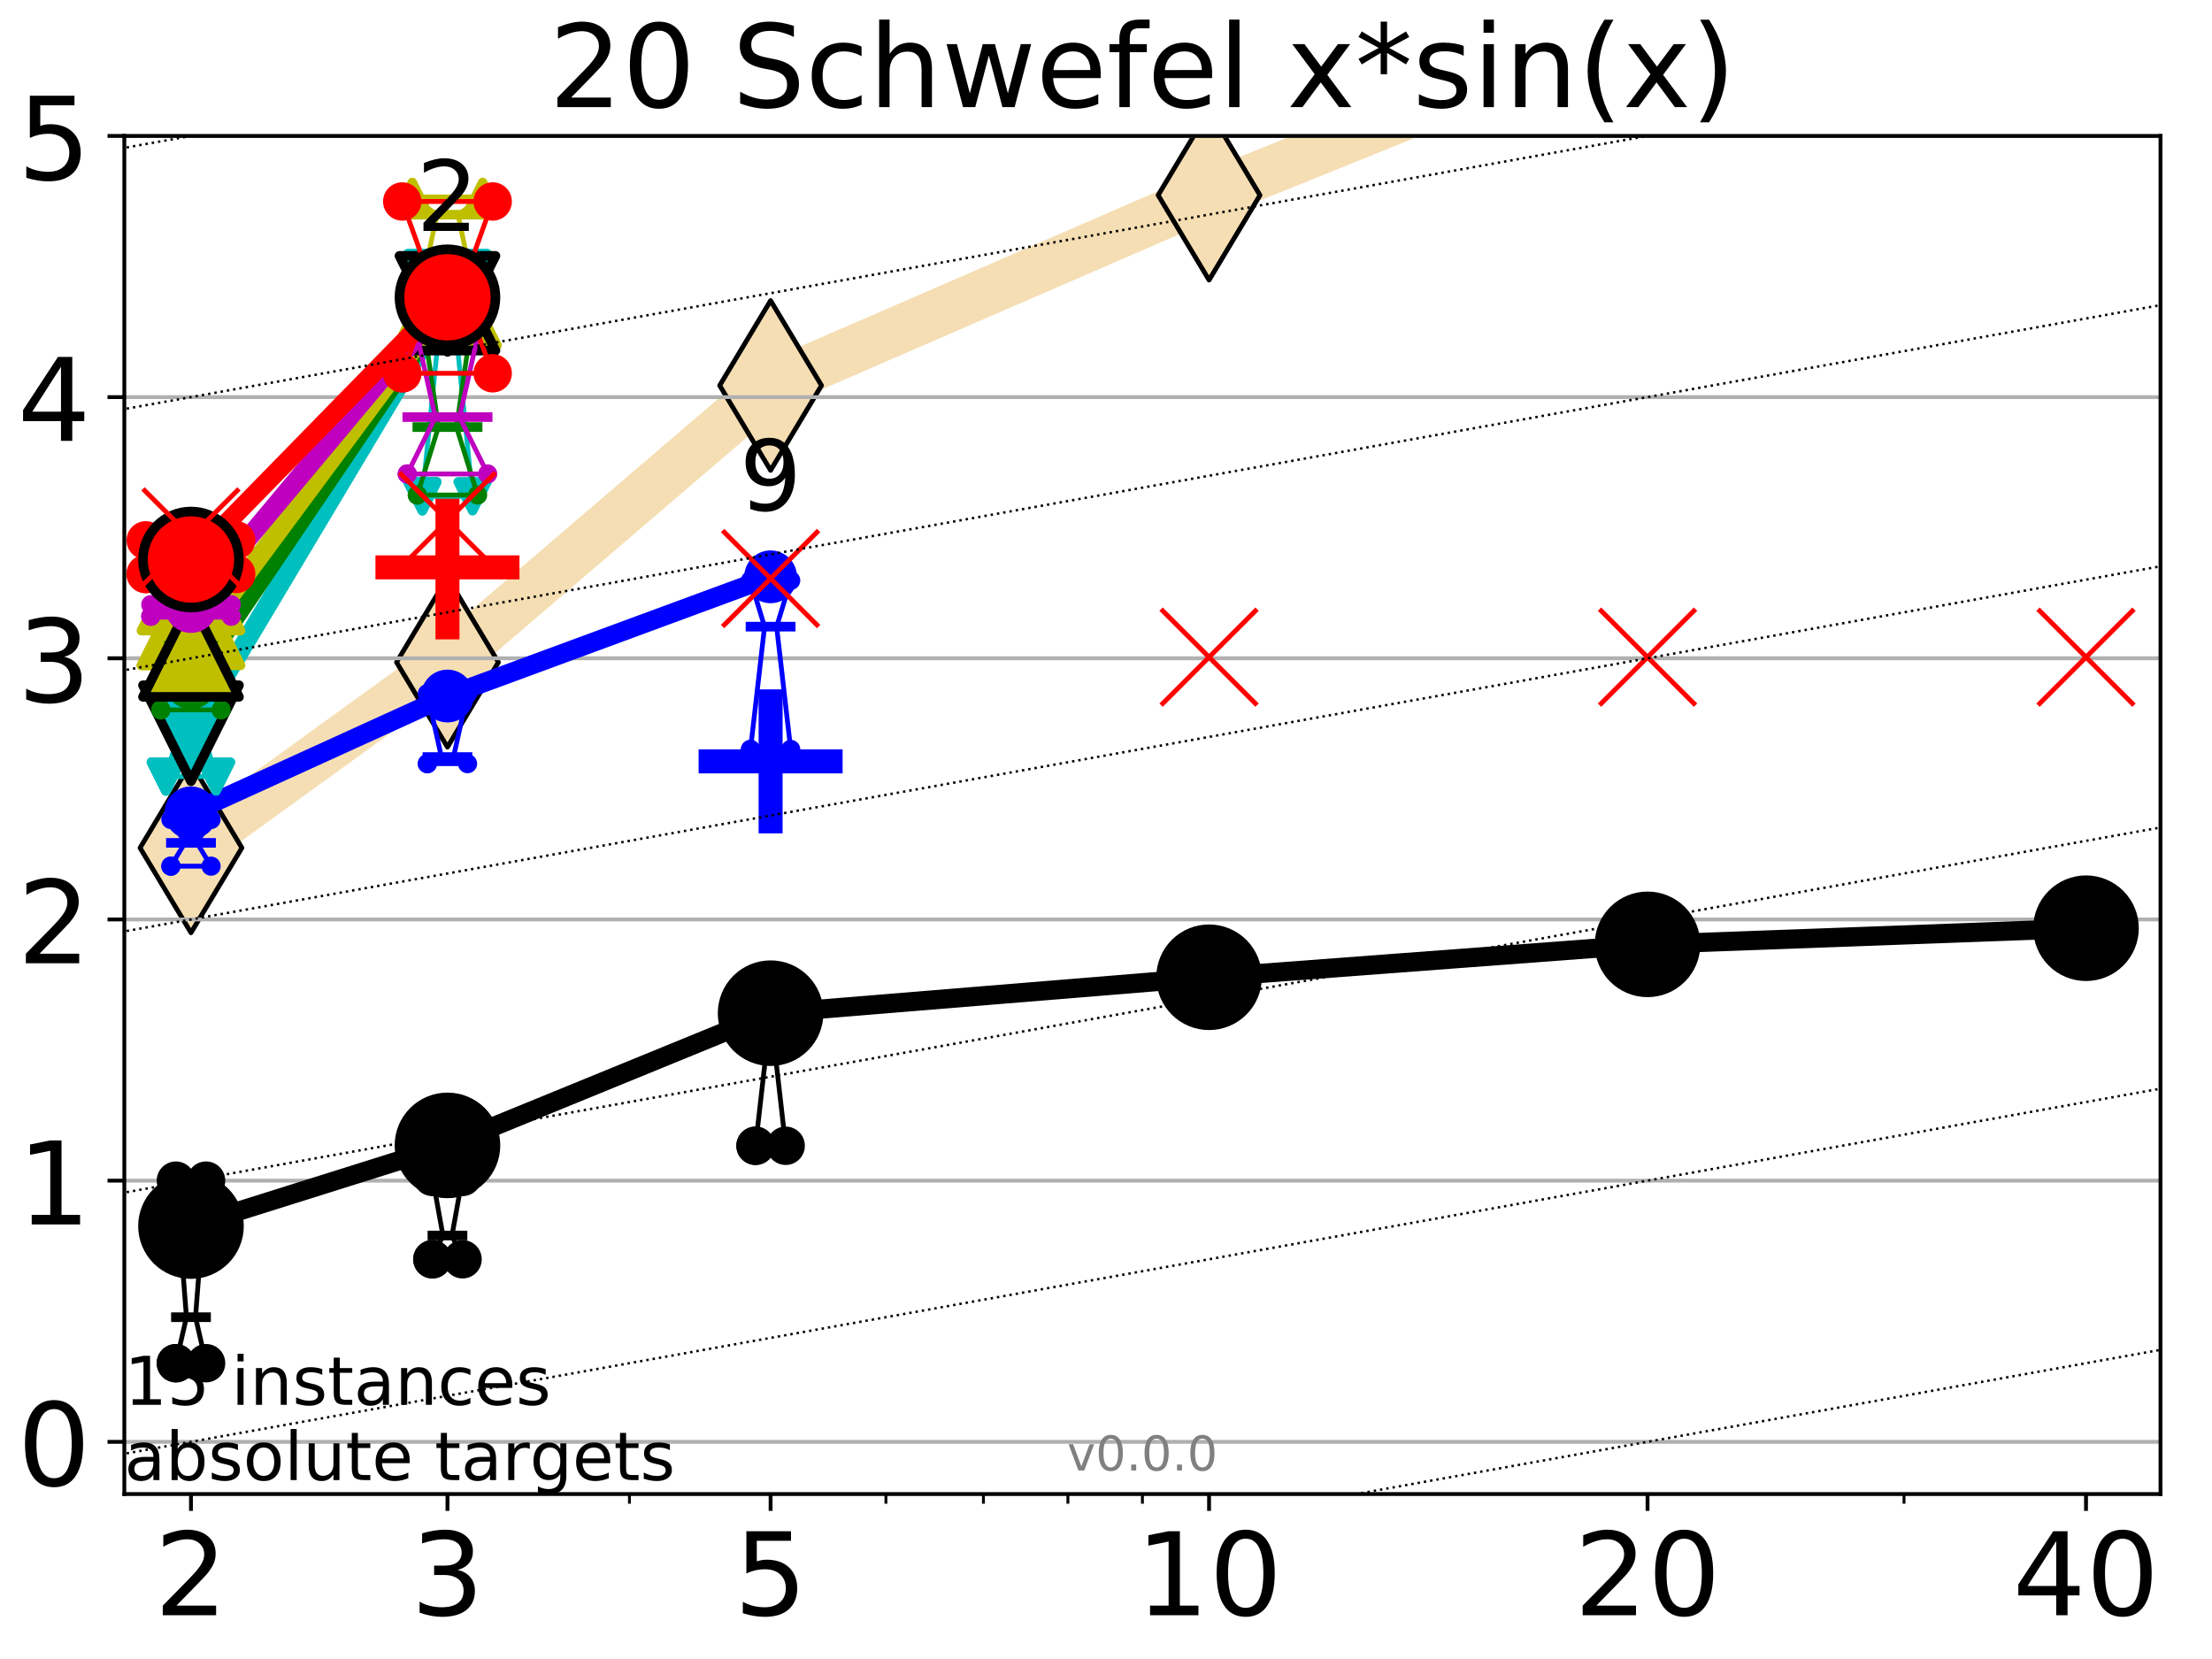 <?xml version="1.0" encoding="utf-8" standalone="no"?>
<!DOCTYPE svg PUBLIC "-//W3C//DTD SVG 1.1//EN"
  "http://www.w3.org/Graphics/SVG/1.1/DTD/svg11.dtd">
<!-- Created with matplotlib (http://matplotlib.org/) -->
<svg height="345.6pt" version="1.1" viewBox="0 0 460.8 345.6" width="460.8pt" xmlns="http://www.w3.org/2000/svg" xmlns:xlink="http://www.w3.org/1999/xlink">
 <defs>
  <style type="text/css">
*{stroke-linecap:butt;stroke-linejoin:round;}
  </style>
 </defs>
 <g id="figure_1">
  <g id="patch_1">
   <path d="M 0 345.6 
L 460.8 345.6 
L 460.8 0 
L 0 0 
z
" style="fill:#ffffff;"/>
  </g>
  <g id="axes_1">
   <g id="patch_2">
    <path d="M 25.9 311.24 
L 450.072 311.24 
L 450.072 28.32 
L 25.9 28.32 
z
" style="fill:#ffffff;"/>
   </g>
   <g id="line2d_1">
    <path clip-path="url(#pca04af3413)" d="M 39.784 176.627 
L 93.215 137.961 
L 160.53 80.302 
L 251.87 40.664 
L 343.211 3.742 
" style="fill:none;stroke:#f5deb3;stroke-linecap:square;stroke-width:10;"/>
    <defs>
     <path d="M -0 17.678 
L 10.607 0 
L 0 -17.678 
L -10.607 -0 
z
" id="m8cbd39e2c3" style="stroke:#000000;stroke-linejoin:miter;"/>
    </defs>
    <g clip-path="url(#pca04af3413)">
     <use style="fill:#f5deb3;stroke:#000000;stroke-linejoin:miter;" x="39.784" xlink:href="#m8cbd39e2c3" y="176.627"/>
     <use style="fill:#f5deb3;stroke:#000000;stroke-linejoin:miter;" x="93.215" xlink:href="#m8cbd39e2c3" y="137.961"/>
     <use style="fill:#f5deb3;stroke:#000000;stroke-linejoin:miter;" x="160.53" xlink:href="#m8cbd39e2c3" y="80.302"/>
     <use style="fill:#f5deb3;stroke:#000000;stroke-linejoin:miter;" x="251.87" xlink:href="#m8cbd39e2c3" y="40.664"/>
     <use style="fill:#f5deb3;stroke:#000000;stroke-linejoin:miter;" x="343.211" xlink:href="#m8cbd39e2c3" y="3.742"/>
    </g>
   </g>
   <g id="line2d_2">
    <defs>
     <path d="M -15 0 
L 15 0 
M 0 15 
L 0 -15 
" id="m0493544928" style="stroke:#ff0000;stroke-width:5;"/>
    </defs>
    <g clip-path="url(#pca04af3413)">
     <use style="fill:#ff0000;stroke:#ff0000;stroke-width:5;" x="93.215" xlink:href="#m0493544928" y="118.194"/>
    </g>
   </g>
   <g id="line2d_3">
    <defs>
     <path d="M -15 0 
L 15 0 
M 0 15 
L 0 -15 
" id="md0b51060df" style="stroke:#0000ff;stroke-width:5;"/>
    </defs>
    <g clip-path="url(#pca04af3413)">
     <use style="fill:#0000ff;stroke:#0000ff;stroke-width:5;" x="160.53" xlink:href="#md0b51060df" y="158.61"/>
    </g>
   </g>
   <g id="matplotlib.axis_1">
    <g id="xtick_1">
     <g id="line2d_4">
      <defs>
       <path d="M 0 0 
L 0 3.5 
" id="m9f0f2c81ec" style="stroke:#000000;stroke-width:0.8;"/>
      </defs>
      <g>
       <use style="stroke:#000000;stroke-width:0.8;" x="39.784" xlink:href="#m9f0f2c81ec" y="311.24"/>
      </g>
     </g>
     <g id="text_1">
      <!-- 2 -->
      <defs>
       <path d="M 19.188 8.297 
L 53.609 8.297 
L 53.609 0 
L 7.328 0 
L 7.328 8.297 
Q 12.938 14.109 22.625 23.891 
Q 32.328 33.688 34.812 36.531 
Q 39.547 41.844 41.422 45.531 
Q 43.312 49.219 43.312 52.781 
Q 43.312 58.594 39.234 62.25 
Q 35.156 65.922 28.609 65.922 
Q 23.969 65.922 18.812 64.312 
Q 13.672 62.703 7.812 59.422 
L 7.812 69.391 
Q 13.766 71.781 18.938 73 
Q 24.125 74.219 28.422 74.219 
Q 39.75 74.219 46.484 68.547 
Q 53.219 62.891 53.219 53.422 
Q 53.219 48.922 51.531 44.891 
Q 49.859 40.875 45.406 35.406 
Q 44.188 33.984 37.641 27.219 
Q 31.109 20.453 19.188 8.297 
z
" id="DejaVuSans-32"/>
      </defs>
      <g transform="translate(32.149 336.476)scale(0.24 -0.24)">
       <use xlink:href="#DejaVuSans-32"/>
      </g>
     </g>
    </g>
    <g id="xtick_2">
     <g id="line2d_5">
      <g>
       <use style="stroke:#000000;stroke-width:0.8;" x="93.215" xlink:href="#m9f0f2c81ec" y="311.24"/>
      </g>
     </g>
     <g id="text_2">
      <!-- 3 -->
      <defs>
       <path d="M 40.578 39.312 
Q 47.656 37.797 51.625 33 
Q 55.609 28.219 55.609 21.188 
Q 55.609 10.406 48.188 4.484 
Q 40.766 -1.422 27.094 -1.422 
Q 22.516 -1.422 17.656 -0.516 
Q 12.797 0.391 7.625 2.203 
L 7.625 11.719 
Q 11.719 9.328 16.594 8.109 
Q 21.484 6.891 26.812 6.891 
Q 36.078 6.891 40.938 10.547 
Q 45.797 14.203 45.797 21.188 
Q 45.797 27.641 41.281 31.266 
Q 36.766 34.906 28.719 34.906 
L 20.219 34.906 
L 20.219 43.016 
L 29.109 43.016 
Q 36.375 43.016 40.234 45.922 
Q 44.094 48.828 44.094 54.297 
Q 44.094 59.906 40.109 62.906 
Q 36.141 65.922 28.719 65.922 
Q 24.656 65.922 20.016 65.031 
Q 15.375 64.156 9.812 62.312 
L 9.812 71.094 
Q 15.438 72.656 20.344 73.438 
Q 25.25 74.219 29.594 74.219 
Q 40.828 74.219 47.359 69.109 
Q 53.906 64.016 53.906 55.328 
Q 53.906 49.266 50.438 45.094 
Q 46.969 40.922 40.578 39.312 
z
" id="DejaVuSans-33"/>
      </defs>
      <g transform="translate(85.58 336.476)scale(0.24 -0.24)">
       <use xlink:href="#DejaVuSans-33"/>
      </g>
     </g>
    </g>
    <g id="xtick_3">
     <g id="line2d_6">
      <g>
       <use style="stroke:#000000;stroke-width:0.8;" x="160.53" xlink:href="#m9f0f2c81ec" y="311.24"/>
      </g>
     </g>
     <g id="text_3">
      <!-- 5 -->
      <defs>
       <path d="M 10.797 72.906 
L 49.516 72.906 
L 49.516 64.594 
L 19.828 64.594 
L 19.828 46.734 
Q 21.969 47.469 24.109 47.828 
Q 26.266 48.188 28.422 48.188 
Q 40.625 48.188 47.75 41.5 
Q 54.891 34.812 54.891 23.391 
Q 54.891 11.625 47.562 5.094 
Q 40.234 -1.422 26.906 -1.422 
Q 22.312 -1.422 17.547 -0.641 
Q 12.797 0.141 7.719 1.703 
L 7.719 11.625 
Q 12.109 9.234 16.797 8.062 
Q 21.484 6.891 26.703 6.891 
Q 35.156 6.891 40.078 11.328 
Q 45.016 15.766 45.016 23.391 
Q 45.016 31 40.078 35.438 
Q 35.156 39.891 26.703 39.891 
Q 22.75 39.891 18.812 39.016 
Q 14.891 38.141 10.797 36.281 
z
" id="DejaVuSans-35"/>
      </defs>
      <g transform="translate(152.895 336.476)scale(0.24 -0.24)">
       <use xlink:href="#DejaVuSans-35"/>
      </g>
     </g>
    </g>
    <g id="xtick_4">
     <g id="line2d_7">
      <g>
       <use style="stroke:#000000;stroke-width:0.8;" x="251.87" xlink:href="#m9f0f2c81ec" y="311.24"/>
      </g>
     </g>
     <g id="text_4">
      <!-- 10 -->
      <defs>
       <path d="M 12.406 8.297 
L 28.516 8.297 
L 28.516 63.922 
L 10.984 60.406 
L 10.984 69.391 
L 28.422 72.906 
L 38.281 72.906 
L 38.281 8.297 
L 54.391 8.297 
L 54.391 0 
L 12.406 0 
z
" id="DejaVuSans-31"/>
       <path d="M 31.781 66.406 
Q 24.172 66.406 20.328 58.906 
Q 16.5 51.422 16.5 36.375 
Q 16.5 21.391 20.328 13.891 
Q 24.172 6.391 31.781 6.391 
Q 39.453 6.391 43.281 13.891 
Q 47.125 21.391 47.125 36.375 
Q 47.125 51.422 43.281 58.906 
Q 39.453 66.406 31.781 66.406 
z
M 31.781 74.219 
Q 44.047 74.219 50.516 64.516 
Q 56.984 54.828 56.984 36.375 
Q 56.984 17.969 50.516 8.266 
Q 44.047 -1.422 31.781 -1.422 
Q 19.531 -1.422 13.062 8.266 
Q 6.594 17.969 6.594 36.375 
Q 6.594 54.828 13.062 64.516 
Q 19.531 74.219 31.781 74.219 
z
" id="DejaVuSans-30"/>
      </defs>
      <g transform="translate(236.6 336.476)scale(0.24 -0.24)">
       <use xlink:href="#DejaVuSans-31"/>
       <use x="63.623" xlink:href="#DejaVuSans-30"/>
      </g>
     </g>
    </g>
    <g id="xtick_5">
     <g id="line2d_8">
      <g>
       <use style="stroke:#000000;stroke-width:0.8;" x="343.211" xlink:href="#m9f0f2c81ec" y="311.24"/>
      </g>
     </g>
     <g id="text_5">
      <!-- 20 -->
      <g transform="translate(327.941 336.476)scale(0.24 -0.24)">
       <use xlink:href="#DejaVuSans-32"/>
       <use x="63.623" xlink:href="#DejaVuSans-30"/>
      </g>
     </g>
    </g>
    <g id="xtick_6">
     <g id="line2d_9">
      <g>
       <use style="stroke:#000000;stroke-width:0.8;" x="434.551" xlink:href="#m9f0f2c81ec" y="311.24"/>
      </g>
     </g>
     <g id="text_6">
      <!-- 40 -->
      <defs>
       <path d="M 37.797 64.312 
L 12.891 25.391 
L 37.797 25.391 
z
M 35.203 72.906 
L 47.609 72.906 
L 47.609 25.391 
L 58.016 25.391 
L 58.016 17.188 
L 47.609 17.188 
L 47.609 0 
L 37.797 0 
L 37.797 17.188 
L 4.891 17.188 
L 4.891 26.703 
z
" id="DejaVuSans-34"/>
      </defs>
      <g transform="translate(419.281 336.476)scale(0.24 -0.24)">
       <use xlink:href="#DejaVuSans-34"/>
       <use x="63.623" xlink:href="#DejaVuSans-30"/>
      </g>
     </g>
    </g>
    <g id="xtick_7">
     <g id="line2d_10">
      <defs>
       <path d="M 0 0 
L 0 2 
" id="m0cdeb90dc0" style="stroke:#000000;stroke-width:0.6;"/>
      </defs>
      <g>
       <use style="stroke:#000000;stroke-width:0.6;" x="39.784" xlink:href="#m0cdeb90dc0" y="311.24"/>
      </g>
     </g>
    </g>
    <g id="xtick_8">
     <g id="line2d_11">
      <g>
       <use style="stroke:#000000;stroke-width:0.6;" x="93.215" xlink:href="#m0cdeb90dc0" y="311.24"/>
      </g>
     </g>
    </g>
    <g id="xtick_9">
     <g id="line2d_12">
      <g>
       <use style="stroke:#000000;stroke-width:0.6;" x="131.125" xlink:href="#m0cdeb90dc0" y="311.24"/>
      </g>
     </g>
    </g>
    <g id="xtick_10">
     <g id="line2d_13">
      <g>
       <use style="stroke:#000000;stroke-width:0.6;" x="160.53" xlink:href="#m0cdeb90dc0" y="311.24"/>
      </g>
     </g>
    </g>
    <g id="xtick_11">
     <g id="line2d_14">
      <g>
       <use style="stroke:#000000;stroke-width:0.6;" x="184.555" xlink:href="#m0cdeb90dc0" y="311.24"/>
      </g>
     </g>
    </g>
    <g id="xtick_12">
     <g id="line2d_15">
      <g>
       <use style="stroke:#000000;stroke-width:0.6;" x="204.869" xlink:href="#m0cdeb90dc0" y="311.24"/>
      </g>
     </g>
    </g>
    <g id="xtick_13">
     <g id="line2d_16">
      <g>
       <use style="stroke:#000000;stroke-width:0.6;" x="222.465" xlink:href="#m0cdeb90dc0" y="311.24"/>
      </g>
     </g>
    </g>
    <g id="xtick_14">
     <g id="line2d_17">
      <g>
       <use style="stroke:#000000;stroke-width:0.6;" x="237.986" xlink:href="#m0cdeb90dc0" y="311.24"/>
      </g>
     </g>
    </g>
    <g id="xtick_15">
     <g id="line2d_18">
      <g>
       <use style="stroke:#000000;stroke-width:0.6;" x="343.211" xlink:href="#m0cdeb90dc0" y="311.24"/>
      </g>
     </g>
    </g>
    <g id="xtick_16">
     <g id="line2d_19">
      <g>
       <use style="stroke:#000000;stroke-width:0.6;" x="396.641" xlink:href="#m0cdeb90dc0" y="311.24"/>
      </g>
     </g>
    </g>
    <g id="xtick_17">
     <g id="line2d_20">
      <g>
       <use style="stroke:#000000;stroke-width:0.6;" x="434.551" xlink:href="#m0cdeb90dc0" y="311.24"/>
      </g>
     </g>
    </g>
   </g>
   <g id="matplotlib.axis_2">
    <g id="ytick_1">
     <g id="line2d_21">
      <path clip-path="url(#pca04af3413)" d="M 25.9 300.358 
L 450.072 300.358 
" style="fill:none;stroke:#b0b0b0;stroke-linecap:square;stroke-width:0.8;"/>
     </g>
     <g id="line2d_22">
      <defs>
       <path d="M 0 0 
L -3.5 0 
" id="m997e925292" style="stroke:#000000;stroke-width:0.8;"/>
      </defs>
      <g>
       <use style="stroke:#000000;stroke-width:0.8;" x="25.9" xlink:href="#m997e925292" y="300.358"/>
      </g>
     </g>
     <g id="text_7">
      <!-- 0 -->
      <g transform="translate(3.63 309.477)scale(0.24 -0.24)">
       <use xlink:href="#DejaVuSans-30"/>
      </g>
     </g>
    </g>
    <g id="ytick_2">
     <g id="line2d_23">
      <path clip-path="url(#pca04af3413)" d="M 25.9 245.951 
L 450.072 245.951 
" style="fill:none;stroke:#b0b0b0;stroke-linecap:square;stroke-width:0.8;"/>
     </g>
     <g id="line2d_24">
      <g>
       <use style="stroke:#000000;stroke-width:0.8;" x="25.9" xlink:href="#m997e925292" y="245.951"/>
      </g>
     </g>
     <g id="text_8">
      <!-- 1 -->
      <g transform="translate(3.63 255.069)scale(0.24 -0.24)">
       <use xlink:href="#DejaVuSans-31"/>
      </g>
     </g>
    </g>
    <g id="ytick_3">
     <g id="line2d_25">
      <path clip-path="url(#pca04af3413)" d="M 25.9 191.543 
L 450.072 191.543 
" style="fill:none;stroke:#b0b0b0;stroke-linecap:square;stroke-width:0.8;"/>
     </g>
     <g id="line2d_26">
      <g>
       <use style="stroke:#000000;stroke-width:0.8;" x="25.9" xlink:href="#m997e925292" y="191.543"/>
      </g>
     </g>
     <g id="text_9">
      <!-- 2 -->
      <g transform="translate(3.63 200.661)scale(0.24 -0.24)">
       <use xlink:href="#DejaVuSans-32"/>
      </g>
     </g>
    </g>
    <g id="ytick_4">
     <g id="line2d_27">
      <path clip-path="url(#pca04af3413)" d="M 25.9 137.135 
L 450.072 137.135 
" style="fill:none;stroke:#b0b0b0;stroke-linecap:square;stroke-width:0.8;"/>
     </g>
     <g id="line2d_28">
      <g>
       <use style="stroke:#000000;stroke-width:0.8;" x="25.9" xlink:href="#m997e925292" y="137.135"/>
      </g>
     </g>
     <g id="text_10">
      <!-- 3 -->
      <g transform="translate(3.63 146.254)scale(0.24 -0.24)">
       <use xlink:href="#DejaVuSans-33"/>
      </g>
     </g>
    </g>
    <g id="ytick_5">
     <g id="line2d_29">
      <path clip-path="url(#pca04af3413)" d="M 25.9 82.728 
L 450.072 82.728 
" style="fill:none;stroke:#b0b0b0;stroke-linecap:square;stroke-width:0.8;"/>
     </g>
     <g id="line2d_30">
      <g>
       <use style="stroke:#000000;stroke-width:0.8;" x="25.9" xlink:href="#m997e925292" y="82.728"/>
      </g>
     </g>
     <g id="text_11">
      <!-- 4 -->
      <g transform="translate(3.63 91.846)scale(0.24 -0.24)">
       <use xlink:href="#DejaVuSans-34"/>
      </g>
     </g>
    </g>
    <g id="ytick_6">
     <g id="line2d_31">
      <path clip-path="url(#pca04af3413)" d="M 25.9 28.32 
L 450.072 28.32 
" style="fill:none;stroke:#b0b0b0;stroke-linecap:square;stroke-width:0.8;"/>
     </g>
     <g id="line2d_32">
      <g>
       <use style="stroke:#000000;stroke-width:0.8;" x="25.9" xlink:href="#m997e925292" y="28.32"/>
      </g>
     </g>
     <g id="text_12">
      <!-- 5 -->
      <g transform="translate(3.63 37.438)scale(0.24 -0.24)">
       <use xlink:href="#DejaVuSans-35"/>
      </g>
     </g>
    </g>
   </g>
   <g id="line2d_33">
    <path clip-path="url(#pca04af3413)" d="M 36.644 283.98 
L 38.842 274.399 
L 36.644 245.951 
L 42.924 245.951 
L 40.726 274.399 
L 42.924 283.98 
L 36.644 283.98 
" style="fill:none;stroke:#000000;stroke-linecap:square;"/>
   </g>
   <g id="line2d_34">
    <path clip-path="url(#pca04af3413)" d="M 36.644 283.98 
L 42.924 283.98 
L 42.924 245.951 
L 36.644 245.951 
L 36.644 283.98 
" style="fill:none;"/>
    <defs>
     <path d="M 0 3 
C 0.796 3 1.559 2.684 2.121 2.121 
C 2.684 1.559 3 0.796 3 0 
C 3 -0.796 2.684 -1.559 2.121 -2.121 
C 1.559 -2.684 0.796 -3 0 -3 
C -0.796 -3 -1.559 -2.684 -2.121 -2.121 
C -2.684 -1.559 -3 -0.796 -3 0 
C -3 0.796 -2.684 1.559 -2.121 2.121 
C -1.559 2.684 -0.796 3 0 3 
z
" id="m8c8bf3b698" style="stroke:#000000;stroke-width:2;"/>
    </defs>
    <g clip-path="url(#pca04af3413)">
     <use style="stroke:#000000;stroke-width:2;" x="36.644" xlink:href="#m8c8bf3b698" y="283.98"/>
     <use style="stroke:#000000;stroke-width:2;" x="42.924" xlink:href="#m8c8bf3b698" y="283.98"/>
     <use style="stroke:#000000;stroke-width:2;" x="42.924" xlink:href="#m8c8bf3b698" y="245.951"/>
     <use style="stroke:#000000;stroke-width:2;" x="36.644" xlink:href="#m8c8bf3b698" y="245.951"/>
     <use style="stroke:#000000;stroke-width:2;" x="36.644" xlink:href="#m8c8bf3b698" y="283.98"/>
    </g>
   </g>
   <g id="line2d_35">
    <path clip-path="url(#pca04af3413)" d="M 36.644 274.399 
L 42.924 274.399 
" style="fill:none;stroke:#000000;stroke-linecap:square;stroke-width:2;"/>
   </g>
   <g id="line2d_36">
    <path clip-path="url(#pca04af3413)" d="M 90.075 262.329 
L 92.273 257.374 
L 90.075 245.176 
L 96.355 245.176 
L 94.157 257.374 
L 96.355 262.329 
L 90.075 262.329 
" style="fill:none;stroke:#000000;stroke-linecap:square;"/>
   </g>
   <g id="line2d_37">
    <path clip-path="url(#pca04af3413)" d="M 90.075 262.329 
L 96.355 262.329 
L 96.355 245.176 
L 90.075 245.176 
L 90.075 262.329 
" style="fill:none;"/>
    <g clip-path="url(#pca04af3413)">
     <use style="stroke:#000000;stroke-width:2;" x="90.075" xlink:href="#m8c8bf3b698" y="262.329"/>
     <use style="stroke:#000000;stroke-width:2;" x="96.355" xlink:href="#m8c8bf3b698" y="262.329"/>
     <use style="stroke:#000000;stroke-width:2;" x="96.355" xlink:href="#m8c8bf3b698" y="245.176"/>
     <use style="stroke:#000000;stroke-width:2;" x="90.075" xlink:href="#m8c8bf3b698" y="245.176"/>
     <use style="stroke:#000000;stroke-width:2;" x="90.075" xlink:href="#m8c8bf3b698" y="262.329"/>
    </g>
   </g>
   <g id="line2d_38">
    <path clip-path="url(#pca04af3413)" d="M 90.075 257.374 
L 96.355 257.374 
" style="fill:none;stroke:#000000;stroke-linecap:square;stroke-width:2;"/>
   </g>
   <g id="line2d_39">
    <path clip-path="url(#pca04af3413)" d="M 157.39 238.685 
L 159.588 219.37 
L 157.39 206.724 
L 163.669 206.724 
L 161.472 219.37 
L 163.669 238.685 
L 157.39 238.685 
" style="fill:none;stroke:#000000;stroke-linecap:square;"/>
   </g>
   <g id="line2d_40">
    <path clip-path="url(#pca04af3413)" d="M 157.39 238.685 
L 163.669 238.685 
L 163.669 206.724 
L 157.39 206.724 
L 157.39 238.685 
" style="fill:none;"/>
    <g clip-path="url(#pca04af3413)">
     <use style="stroke:#000000;stroke-width:2;" x="157.39" xlink:href="#m8c8bf3b698" y="238.685"/>
     <use style="stroke:#000000;stroke-width:2;" x="163.669" xlink:href="#m8c8bf3b698" y="238.685"/>
     <use style="stroke:#000000;stroke-width:2;" x="163.669" xlink:href="#m8c8bf3b698" y="206.724"/>
     <use style="stroke:#000000;stroke-width:2;" x="157.39" xlink:href="#m8c8bf3b698" y="206.724"/>
     <use style="stroke:#000000;stroke-width:2;" x="157.39" xlink:href="#m8c8bf3b698" y="238.685"/>
    </g>
   </g>
   <g id="line2d_41">
    <path clip-path="url(#pca04af3413)" d="M 157.39 219.37 
L 163.669 219.37 
" style="fill:none;stroke:#000000;stroke-linecap:square;stroke-width:2;"/>
   </g>
   <g id="line2d_42">
    <path clip-path="url(#pca04af3413)" d="M 248.73 206.904 
L 250.928 201.272 
L 248.73 197.78 
L 255.01 197.78 
L 252.812 201.272 
L 255.01 206.904 
L 248.73 206.904 
" style="fill:none;stroke:#000000;stroke-linecap:square;"/>
   </g>
   <g id="line2d_43">
    <path clip-path="url(#pca04af3413)" d="M 248.73 206.904 
L 255.01 206.904 
L 255.01 197.78 
L 248.73 197.78 
L 248.73 206.904 
" style="fill:none;"/>
    <g clip-path="url(#pca04af3413)">
     <use style="stroke:#000000;stroke-width:2;" x="248.73" xlink:href="#m8c8bf3b698" y="206.904"/>
     <use style="stroke:#000000;stroke-width:2;" x="255.01" xlink:href="#m8c8bf3b698" y="206.904"/>
     <use style="stroke:#000000;stroke-width:2;" x="255.01" xlink:href="#m8c8bf3b698" y="197.78"/>
     <use style="stroke:#000000;stroke-width:2;" x="248.73" xlink:href="#m8c8bf3b698" y="197.78"/>
     <use style="stroke:#000000;stroke-width:2;" x="248.73" xlink:href="#m8c8bf3b698" y="206.904"/>
    </g>
   </g>
   <g id="line2d_44">
    <path clip-path="url(#pca04af3413)" d="M 248.73 201.272 
L 255.01 201.272 
" style="fill:none;stroke:#000000;stroke-linecap:square;stroke-width:2;"/>
   </g>
   <g id="line2d_45">
    <path clip-path="url(#pca04af3413)" d="M 340.071 200.022 
L 342.269 198.246 
L 340.071 193.967 
L 346.35 193.967 
L 344.152 198.246 
L 346.35 200.022 
L 340.071 200.022 
" style="fill:none;stroke:#000000;stroke-linecap:square;"/>
   </g>
   <g id="line2d_46">
    <path clip-path="url(#pca04af3413)" d="M 340.071 200.022 
L 346.35 200.022 
L 346.35 193.967 
L 340.071 193.967 
L 340.071 200.022 
" style="fill:none;"/>
    <g clip-path="url(#pca04af3413)">
     <use style="stroke:#000000;stroke-width:2;" x="340.071" xlink:href="#m8c8bf3b698" y="200.022"/>
     <use style="stroke:#000000;stroke-width:2;" x="346.35" xlink:href="#m8c8bf3b698" y="200.022"/>
     <use style="stroke:#000000;stroke-width:2;" x="346.35" xlink:href="#m8c8bf3b698" y="193.967"/>
     <use style="stroke:#000000;stroke-width:2;" x="340.071" xlink:href="#m8c8bf3b698" y="193.967"/>
     <use style="stroke:#000000;stroke-width:2;" x="340.071" xlink:href="#m8c8bf3b698" y="200.022"/>
    </g>
   </g>
   <g id="line2d_47">
    <path clip-path="url(#pca04af3413)" d="M 340.071 198.246 
L 346.35 198.246 
" style="fill:none;stroke:#000000;stroke-linecap:square;stroke-width:2;"/>
   </g>
   <g id="line2d_48">
    <path clip-path="url(#pca04af3413)" d="M 431.411 198.786 
L 433.609 197.846 
L 431.411 193.934 
L 437.691 193.934 
L 435.493 197.846 
L 437.691 198.786 
L 431.411 198.786 
" style="fill:none;stroke:#000000;stroke-linecap:square;"/>
   </g>
   <g id="line2d_49">
    <path clip-path="url(#pca04af3413)" d="M 431.411 198.786 
L 437.691 198.786 
L 437.691 193.934 
L 431.411 193.934 
L 431.411 198.786 
" style="fill:none;"/>
    <g clip-path="url(#pca04af3413)">
     <use style="stroke:#000000;stroke-width:2;" x="431.411" xlink:href="#m8c8bf3b698" y="198.786"/>
     <use style="stroke:#000000;stroke-width:2;" x="437.691" xlink:href="#m8c8bf3b698" y="198.786"/>
     <use style="stroke:#000000;stroke-width:2;" x="437.691" xlink:href="#m8c8bf3b698" y="193.934"/>
     <use style="stroke:#000000;stroke-width:2;" x="431.411" xlink:href="#m8c8bf3b698" y="193.934"/>
     <use style="stroke:#000000;stroke-width:2;" x="431.411" xlink:href="#m8c8bf3b698" y="198.786"/>
    </g>
   </g>
   <g id="line2d_50">
    <path clip-path="url(#pca04af3413)" d="M 431.411 197.846 
L 437.691 197.846 
" style="fill:none;stroke:#000000;stroke-linecap:square;stroke-width:2;"/>
   </g>
   <g id="line2d_51">
    <path clip-path="url(#pca04af3413)" d="M 39.784 255.414 
L 93.215 238.608 
" style="fill:none;stroke:#000000;stroke-linecap:square;stroke-width:4;"/>
   </g>
   <g id="line2d_52">
    <path clip-path="url(#pca04af3413)" d="M 93.215 238.608 
L 160.53 211.064 
" style="fill:none;stroke:#000000;stroke-linecap:square;stroke-width:4;"/>
   </g>
   <g id="line2d_53">
    <path clip-path="url(#pca04af3413)" d="M 160.53 211.064 
L 251.87 203.582 
" style="fill:none;stroke:#000000;stroke-linecap:square;stroke-width:4;"/>
   </g>
   <g id="line2d_54">
    <path clip-path="url(#pca04af3413)" d="M 251.87 203.582 
L 343.211 196.726 
" style="fill:none;stroke:#000000;stroke-linecap:square;stroke-width:4;"/>
   </g>
   <g id="line2d_55">
    <path clip-path="url(#pca04af3413)" d="M 343.211 196.726 
L 434.551 193.367 
" style="fill:none;stroke:#000000;stroke-linecap:square;stroke-width:4;"/>
   </g>
   <g id="line2d_56">
    <path clip-path="url(#pca04af3413)" d="M 39.784 255.414 
L 93.215 238.608 
L 160.53 211.064 
L 251.87 203.582 
L 343.211 196.726 
L 434.551 193.367 
" style="fill:none;"/>
    <defs>
     <path d="M 0 10 
C 2.652 10 5.196 8.946 7.071 7.071 
C 8.946 5.196 10 2.652 10 0 
C 10 -2.652 8.946 -5.196 7.071 -7.071 
C 5.196 -8.946 2.652 -10 0 -10 
C -2.652 -10 -5.196 -8.946 -7.071 -7.071 
C -8.946 -5.196 -10 -2.652 -10 0 
C -10 2.652 -8.946 5.196 -7.071 7.071 
C -5.196 8.946 -2.652 10 0 10 
z
" id="mb84969feb3" style="stroke:#000000;stroke-width:2;"/>
    </defs>
    <g clip-path="url(#pca04af3413)">
     <use style="stroke:#000000;stroke-width:2;" x="39.784" xlink:href="#mb84969feb3" y="255.414"/>
     <use style="stroke:#000000;stroke-width:2;" x="93.215" xlink:href="#mb84969feb3" y="238.608"/>
     <use style="stroke:#000000;stroke-width:2;" x="160.53" xlink:href="#mb84969feb3" y="211.064"/>
     <use style="stroke:#000000;stroke-width:2;" x="251.87" xlink:href="#mb84969feb3" y="203.582"/>
     <use style="stroke:#000000;stroke-width:2;" x="343.211" xlink:href="#mb84969feb3" y="196.726"/>
     <use style="stroke:#000000;stroke-width:2;" x="434.551" xlink:href="#mb84969feb3" y="193.367"/>
    </g>
   </g>
   <g id="line2d_57">
    <path clip-path="url(#pca04af3413)" d="M 35.597 180.437 
L 38.528 175.582 
L 35.597 170.709 
L 43.971 170.709 
L 41.04 175.582 
L 43.971 180.437 
L 35.597 180.437 
" style="fill:none;stroke:#0000ff;stroke-linecap:square;"/>
   </g>
   <g id="line2d_58">
    <path clip-path="url(#pca04af3413)" d="M 35.597 180.437 
L 43.971 180.437 
L 43.971 170.709 
L 35.597 170.709 
L 35.597 180.437 
" style="fill:none;"/>
    <defs>
     <path d="M 0 1.5 
C 0.398 1.5 0.779 1.342 1.061 1.061 
C 1.342 0.779 1.5 0.398 1.5 0 
C 1.5 -0.398 1.342 -0.779 1.061 -1.061 
C 0.779 -1.342 0.398 -1.5 0 -1.5 
C -0.398 -1.5 -0.779 -1.342 -1.061 -1.061 
C -1.342 -0.779 -1.5 -0.398 -1.5 0 
C -1.5 0.398 -1.342 0.779 -1.061 1.061 
C -0.779 1.342 -0.398 1.5 0 1.5 
z
" id="m25e1efb6b5" style="stroke:#0000ff;"/>
    </defs>
    <g clip-path="url(#pca04af3413)">
     <use style="fill:#0000ff;stroke:#0000ff;" x="35.597" xlink:href="#m25e1efb6b5" y="180.437"/>
     <use style="fill:#0000ff;stroke:#0000ff;" x="43.971" xlink:href="#m25e1efb6b5" y="180.437"/>
     <use style="fill:#0000ff;stroke:#0000ff;" x="43.971" xlink:href="#m25e1efb6b5" y="170.709"/>
     <use style="fill:#0000ff;stroke:#0000ff;" x="35.597" xlink:href="#m25e1efb6b5" y="170.709"/>
     <use style="fill:#0000ff;stroke:#0000ff;" x="35.597" xlink:href="#m25e1efb6b5" y="180.437"/>
    </g>
   </g>
   <g id="line2d_59">
    <path clip-path="url(#pca04af3413)" d="M 35.597 175.582 
L 43.971 175.582 
" style="fill:none;stroke:#0000ff;stroke-linecap:square;stroke-width:2;"/>
   </g>
   <g id="line2d_60">
    <path clip-path="url(#pca04af3413)" d="M 89.028 159.084 
L 91.959 157.709 
L 89.028 144.486 
L 97.401 144.486 
L 94.471 157.709 
L 97.401 159.084 
L 89.028 159.084 
" style="fill:none;stroke:#0000ff;stroke-linecap:square;"/>
   </g>
   <g id="line2d_61">
    <path clip-path="url(#pca04af3413)" d="M 89.028 159.084 
L 97.401 159.084 
L 97.401 144.486 
L 89.028 144.486 
L 89.028 159.084 
" style="fill:none;"/>
    <g clip-path="url(#pca04af3413)">
     <use style="fill:#0000ff;stroke:#0000ff;" x="89.028" xlink:href="#m25e1efb6b5" y="159.084"/>
     <use style="fill:#0000ff;stroke:#0000ff;" x="97.401" xlink:href="#m25e1efb6b5" y="159.084"/>
     <use style="fill:#0000ff;stroke:#0000ff;" x="97.401" xlink:href="#m25e1efb6b5" y="144.486"/>
     <use style="fill:#0000ff;stroke:#0000ff;" x="89.028" xlink:href="#m25e1efb6b5" y="144.486"/>
     <use style="fill:#0000ff;stroke:#0000ff;" x="89.028" xlink:href="#m25e1efb6b5" y="159.084"/>
    </g>
   </g>
   <g id="line2d_62">
    <path clip-path="url(#pca04af3413)" d="M 89.028 157.709 
L 97.401 157.709 
" style="fill:none;stroke:#0000ff;stroke-linecap:square;stroke-width:2;"/>
   </g>
   <g id="line2d_63">
    <path clip-path="url(#pca04af3413)" d="M 156.343 156.119 
L 159.274 130.543 
L 156.343 120.918 
L 164.716 120.918 
L 161.786 130.543 
L 164.716 156.119 
L 156.343 156.119 
" style="fill:none;stroke:#0000ff;stroke-linecap:square;"/>
   </g>
   <g id="line2d_64">
    <path clip-path="url(#pca04af3413)" d="M 156.343 156.119 
L 164.716 156.119 
L 164.716 120.918 
L 156.343 120.918 
L 156.343 156.119 
" style="fill:none;"/>
    <g clip-path="url(#pca04af3413)">
     <use style="fill:#0000ff;stroke:#0000ff;" x="156.343" xlink:href="#m25e1efb6b5" y="156.119"/>
     <use style="fill:#0000ff;stroke:#0000ff;" x="164.716" xlink:href="#m25e1efb6b5" y="156.119"/>
     <use style="fill:#0000ff;stroke:#0000ff;" x="164.716" xlink:href="#m25e1efb6b5" y="120.918"/>
     <use style="fill:#0000ff;stroke:#0000ff;" x="156.343" xlink:href="#m25e1efb6b5" y="120.918"/>
     <use style="fill:#0000ff;stroke:#0000ff;" x="156.343" xlink:href="#m25e1efb6b5" y="156.119"/>
    </g>
   </g>
   <g id="line2d_65">
    <path clip-path="url(#pca04af3413)" d="M 156.343 130.543 
L 164.716 130.543 
" style="fill:none;stroke:#0000ff;stroke-linecap:square;stroke-width:2;"/>
   </g>
   <g id="line2d_66">
    <path clip-path="url(#pca04af3413)" d="M 39.784 169.329 
L 93.215 144.992 
" style="fill:none;stroke:#0000ff;stroke-linecap:square;stroke-width:4;"/>
   </g>
   <g id="line2d_67">
    <path clip-path="url(#pca04af3413)" d="M 93.215 144.992 
L 160.53 120.161 
" style="fill:none;stroke:#0000ff;stroke-linecap:square;stroke-width:4;"/>
   </g>
   <g id="line2d_68">
    <path clip-path="url(#pca04af3413)" d="M 39.784 169.329 
L 93.215 144.992 
L 160.53 120.161 
" style="fill:none;"/>
    <defs>
     <path d="M 0 5 
C 1.326 5 2.598 4.473 3.536 3.536 
C 4.473 2.598 5 1.326 5 0 
C 5 -1.326 4.473 -2.598 3.536 -3.536 
C 2.598 -4.473 1.326 -5 0 -5 
C -1.326 -5 -2.598 -4.473 -3.536 -3.536 
C -4.473 -2.598 -5 -1.326 -5 0 
C -5 1.326 -4.473 2.598 -3.536 3.536 
C -2.598 4.473 -1.326 5 0 5 
z
" id="mcd39dfb10b" style="stroke:#0000ff;"/>
    </defs>
    <g clip-path="url(#pca04af3413)">
     <use style="fill:#0000ff;stroke:#0000ff;" x="39.784" xlink:href="#mcd39dfb10b" y="169.329"/>
     <use style="fill:#0000ff;stroke:#0000ff;" x="93.215" xlink:href="#mcd39dfb10b" y="144.992"/>
     <use style="fill:#0000ff;stroke:#0000ff;" x="160.53" xlink:href="#mcd39dfb10b" y="120.161"/>
    </g>
   </g>
   <g id="line2d_69">
    <path clip-path="url(#pca04af3413)" d="M 34.551 161.773 
L 38.214 149.255 
L 34.551 145.631 
L 45.017 145.631 
L 41.354 149.255 
L 45.017 161.773 
L 34.551 161.773 
" style="fill:none;stroke:#00bfbf;stroke-linecap:square;"/>
   </g>
   <g id="line2d_70">
    <path clip-path="url(#pca04af3413)" d="M 34.551 161.773 
L 45.017 161.773 
L 45.017 145.631 
L 34.551 145.631 
L 34.551 161.773 
" style="fill:none;"/>
    <defs>
     <path d="M -0 3 
L 3 -3 
L -3 -3 
z
" id="m74f25e9bed" style="stroke:#00bfbf;stroke-linejoin:miter;stroke-width:2;"/>
    </defs>
    <g clip-path="url(#pca04af3413)">
     <use style="fill:#00bfbf;stroke:#00bfbf;stroke-linejoin:miter;stroke-width:2;" x="34.551" xlink:href="#m74f25e9bed" y="161.773"/>
     <use style="fill:#00bfbf;stroke:#00bfbf;stroke-linejoin:miter;stroke-width:2;" x="45.017" xlink:href="#m74f25e9bed" y="161.773"/>
     <use style="fill:#00bfbf;stroke:#00bfbf;stroke-linejoin:miter;stroke-width:2;" x="45.017" xlink:href="#m74f25e9bed" y="145.631"/>
     <use style="fill:#00bfbf;stroke:#00bfbf;stroke-linejoin:miter;stroke-width:2;" x="34.551" xlink:href="#m74f25e9bed" y="145.631"/>
     <use style="fill:#00bfbf;stroke:#00bfbf;stroke-linejoin:miter;stroke-width:2;" x="34.551" xlink:href="#m74f25e9bed" y="161.773"/>
    </g>
   </g>
   <g id="line2d_71">
    <path clip-path="url(#pca04af3413)" d="M 34.551 149.255 
L 45.017 149.255 
" style="fill:none;stroke:#00bfbf;stroke-linecap:square;stroke-width:2;"/>
   </g>
   <g id="line2d_72">
    <path clip-path="url(#pca04af3413)" d="M 87.982 103.39 
L 91.645 67.164 
L 87.982 55.82 
L 98.448 55.82 
L 94.785 67.164 
L 98.448 103.39 
L 87.982 103.39 
" style="fill:none;stroke:#00bfbf;stroke-linecap:square;"/>
   </g>
   <g id="line2d_73">
    <path clip-path="url(#pca04af3413)" d="M 87.982 103.39 
L 98.448 103.39 
L 98.448 55.82 
L 87.982 55.82 
L 87.982 103.39 
" style="fill:none;"/>
    <g clip-path="url(#pca04af3413)">
     <use style="fill:#00bfbf;stroke:#00bfbf;stroke-linejoin:miter;stroke-width:2;" x="87.982" xlink:href="#m74f25e9bed" y="103.39"/>
     <use style="fill:#00bfbf;stroke:#00bfbf;stroke-linejoin:miter;stroke-width:2;" x="98.448" xlink:href="#m74f25e9bed" y="103.39"/>
     <use style="fill:#00bfbf;stroke:#00bfbf;stroke-linejoin:miter;stroke-width:2;" x="98.448" xlink:href="#m74f25e9bed" y="55.82"/>
     <use style="fill:#00bfbf;stroke:#00bfbf;stroke-linejoin:miter;stroke-width:2;" x="87.982" xlink:href="#m74f25e9bed" y="55.82"/>
     <use style="fill:#00bfbf;stroke:#00bfbf;stroke-linejoin:miter;stroke-width:2;" x="87.982" xlink:href="#m74f25e9bed" y="103.39"/>
    </g>
   </g>
   <g id="line2d_74">
    <path clip-path="url(#pca04af3413)" d="M 87.982 67.164 
L 98.448 67.164 
" style="fill:none;stroke:#00bfbf;stroke-linecap:square;stroke-width:2;"/>
   </g>
   <g id="line2d_75">
    <path clip-path="url(#pca04af3413)" d="M 39.784 152.748 
L 93.215 63.304 
" style="fill:none;stroke:#00bfbf;stroke-linecap:square;stroke-width:4;"/>
   </g>
   <g id="line2d_76">
    <path clip-path="url(#pca04af3413)" d="M 39.784 152.748 
L 93.215 63.304 
" style="fill:none;"/>
    <defs>
     <path d="M -0 10 
L 10 -10 
L -10 -10 
z
" id="m9c502774cf" style="stroke:#000000;stroke-linejoin:miter;stroke-width:2;"/>
    </defs>
    <g clip-path="url(#pca04af3413)">
     <use style="fill:#00bfbf;stroke:#000000;stroke-linejoin:miter;stroke-width:2;" x="39.784" xlink:href="#m9c502774cf" y="152.748"/>
     <use style="fill:#00bfbf;stroke:#000000;stroke-linejoin:miter;stroke-width:2;" x="93.215" xlink:href="#m9c502774cf" y="63.304"/>
    </g>
   </g>
   <g id="line2d_77">
    <path clip-path="url(#pca04af3413)" d="M 33.504 147.885 
L 37.9 139.645 
L 33.504 134.83 
L 46.064 134.83 
L 41.668 139.645 
L 46.064 147.885 
L 33.504 147.885 
" style="fill:none;stroke:#008000;stroke-linecap:square;"/>
   </g>
   <g id="line2d_78">
    <path clip-path="url(#pca04af3413)" d="M 33.504 147.885 
L 46.064 147.885 
L 46.064 134.83 
L 33.504 134.83 
L 33.504 147.885 
" style="fill:none;"/>
    <defs>
     <path d="M 0 1.5 
C 0.398 1.5 0.779 1.342 1.061 1.061 
C 1.342 0.779 1.5 0.398 1.5 0 
C 1.5 -0.398 1.342 -0.779 1.061 -1.061 
C 0.779 -1.342 0.398 -1.5 0 -1.5 
C -0.398 -1.5 -0.779 -1.342 -1.061 -1.061 
C -1.342 -0.779 -1.5 -0.398 -1.5 0 
C -1.5 0.398 -1.342 0.779 -1.061 1.061 
C -0.779 1.342 -0.398 1.5 0 1.5 
z
" id="m3de6460a47" style="stroke:#008000;"/>
    </defs>
    <g clip-path="url(#pca04af3413)">
     <use style="fill:#008000;stroke:#008000;" x="33.504" xlink:href="#m3de6460a47" y="147.885"/>
     <use style="fill:#008000;stroke:#008000;" x="46.064" xlink:href="#m3de6460a47" y="147.885"/>
     <use style="fill:#008000;stroke:#008000;" x="46.064" xlink:href="#m3de6460a47" y="134.83"/>
     <use style="fill:#008000;stroke:#008000;" x="33.504" xlink:href="#m3de6460a47" y="134.83"/>
     <use style="fill:#008000;stroke:#008000;" x="33.504" xlink:href="#m3de6460a47" y="147.885"/>
    </g>
   </g>
   <g id="line2d_79">
    <path clip-path="url(#pca04af3413)" d="M 33.504 139.645 
L 46.064 139.645 
" style="fill:none;stroke:#008000;stroke-linecap:square;stroke-width:2;"/>
   </g>
   <g id="line2d_80">
    <path clip-path="url(#pca04af3413)" d="M 86.935 103.121 
L 91.331 88.967 
L 86.935 58.579 
L 99.495 58.579 
L 95.099 88.967 
L 99.495 103.121 
L 86.935 103.121 
" style="fill:none;stroke:#008000;stroke-linecap:square;"/>
   </g>
   <g id="line2d_81">
    <path clip-path="url(#pca04af3413)" d="M 86.935 103.121 
L 99.495 103.121 
L 99.495 58.579 
L 86.935 58.579 
L 86.935 103.121 
" style="fill:none;"/>
    <g clip-path="url(#pca04af3413)">
     <use style="fill:#008000;stroke:#008000;" x="86.935" xlink:href="#m3de6460a47" y="103.121"/>
     <use style="fill:#008000;stroke:#008000;" x="99.495" xlink:href="#m3de6460a47" y="103.121"/>
     <use style="fill:#008000;stroke:#008000;" x="99.495" xlink:href="#m3de6460a47" y="58.579"/>
     <use style="fill:#008000;stroke:#008000;" x="86.935" xlink:href="#m3de6460a47" y="58.579"/>
     <use style="fill:#008000;stroke:#008000;" x="86.935" xlink:href="#m3de6460a47" y="103.121"/>
    </g>
   </g>
   <g id="line2d_82">
    <path clip-path="url(#pca04af3413)" d="M 86.935 88.967 
L 99.495 88.967 
" style="fill:none;stroke:#008000;stroke-linecap:square;stroke-width:2;"/>
   </g>
   <g id="line2d_83">
    <path clip-path="url(#pca04af3413)" d="M 39.784 142.211 
L 93.215 63.221 
" style="fill:none;stroke:#008000;stroke-linecap:square;stroke-width:4;"/>
   </g>
   <g id="line2d_84">
    <path clip-path="url(#pca04af3413)" d="M 39.784 142.211 
L 93.215 63.221 
" style="fill:none;"/>
    <defs>
     <path d="M 0 5 
C 1.326 5 2.598 4.473 3.536 3.536 
C 4.473 2.598 5 1.326 5 0 
C 5 -1.326 4.473 -2.598 3.536 -3.536 
C 2.598 -4.473 1.326 -5 0 -5 
C -1.326 -5 -2.598 -4.473 -3.536 -3.536 
C -4.473 -2.598 -5 -1.326 -5 0 
C -5 1.326 -4.473 2.598 -3.536 3.536 
C -2.598 4.473 -1.326 5 0 5 
z
" id="m5e2b6ba4fe" style="stroke:#008000;"/>
    </defs>
    <g clip-path="url(#pca04af3413)">
     <use style="fill:#008000;stroke:#008000;" x="39.784" xlink:href="#m5e2b6ba4fe" y="142.211"/>
     <use style="fill:#008000;stroke:#008000;" x="93.215" xlink:href="#m5e2b6ba4fe" y="63.221"/>
    </g>
   </g>
   <g id="line2d_85">
    <path clip-path="url(#pca04af3413)" d="M 32.458 135.603 
L 37.586 132.578 
L 32.458 128.372 
L 47.11 128.372 
L 41.982 132.578 
L 47.11 135.603 
L 32.458 135.603 
" style="fill:none;stroke:#bfbf00;stroke-linecap:square;"/>
   </g>
   <g id="line2d_86">
    <path clip-path="url(#pca04af3413)" d="M 32.458 135.603 
L 47.11 135.603 
L 47.11 128.372 
L 32.458 128.372 
L 32.458 135.603 
" style="fill:none;"/>
    <defs>
     <path d="M 0 -3 
L -3 3 
L 3 3 
z
" id="md0ea89ef1f" style="stroke:#bfbf00;stroke-linejoin:miter;stroke-width:2;"/>
    </defs>
    <g clip-path="url(#pca04af3413)">
     <use style="fill:#bfbf00;stroke:#bfbf00;stroke-linejoin:miter;stroke-width:2;" x="32.458" xlink:href="#md0ea89ef1f" y="135.603"/>
     <use style="fill:#bfbf00;stroke:#bfbf00;stroke-linejoin:miter;stroke-width:2;" x="47.11" xlink:href="#md0ea89ef1f" y="135.603"/>
     <use style="fill:#bfbf00;stroke:#bfbf00;stroke-linejoin:miter;stroke-width:2;" x="47.11" xlink:href="#md0ea89ef1f" y="128.372"/>
     <use style="fill:#bfbf00;stroke:#bfbf00;stroke-linejoin:miter;stroke-width:2;" x="32.458" xlink:href="#md0ea89ef1f" y="128.372"/>
     <use style="fill:#bfbf00;stroke:#bfbf00;stroke-linejoin:miter;stroke-width:2;" x="32.458" xlink:href="#md0ea89ef1f" y="135.603"/>
    </g>
   </g>
   <g id="line2d_87">
    <path clip-path="url(#pca04af3413)" d="M 32.458 132.578 
L 47.11 132.578 
" style="fill:none;stroke:#bfbf00;stroke-linecap:square;stroke-width:2;"/>
   </g>
   <g id="line2d_88">
    <path clip-path="url(#pca04af3413)" d="M 85.888 68.956 
L 91.017 44.721 
L 85.888 41.02 
L 100.541 41.02 
L 95.413 44.721 
L 100.541 68.956 
L 85.888 68.956 
" style="fill:none;stroke:#bfbf00;stroke-linecap:square;"/>
   </g>
   <g id="line2d_89">
    <path clip-path="url(#pca04af3413)" d="M 85.888 68.956 
L 100.541 68.956 
L 100.541 41.02 
L 85.888 41.02 
L 85.888 68.956 
" style="fill:none;"/>
    <g clip-path="url(#pca04af3413)">
     <use style="fill:#bfbf00;stroke:#bfbf00;stroke-linejoin:miter;stroke-width:2;" x="85.888" xlink:href="#md0ea89ef1f" y="68.956"/>
     <use style="fill:#bfbf00;stroke:#bfbf00;stroke-linejoin:miter;stroke-width:2;" x="100.541" xlink:href="#md0ea89ef1f" y="68.956"/>
     <use style="fill:#bfbf00;stroke:#bfbf00;stroke-linejoin:miter;stroke-width:2;" x="100.541" xlink:href="#md0ea89ef1f" y="41.02"/>
     <use style="fill:#bfbf00;stroke:#bfbf00;stroke-linejoin:miter;stroke-width:2;" x="85.888" xlink:href="#md0ea89ef1f" y="41.02"/>
     <use style="fill:#bfbf00;stroke:#bfbf00;stroke-linejoin:miter;stroke-width:2;" x="85.888" xlink:href="#md0ea89ef1f" y="68.956"/>
    </g>
   </g>
   <g id="line2d_90">
    <path clip-path="url(#pca04af3413)" d="M 85.888 44.721 
L 100.541 44.721 
" style="fill:none;stroke:#bfbf00;stroke-linecap:square;stroke-width:2;"/>
   </g>
   <g id="line2d_91">
    <path clip-path="url(#pca04af3413)" d="M 39.784 135.171 
L 93.215 63.031 
" style="fill:none;stroke:#bfbf00;stroke-linecap:square;stroke-width:4;"/>
   </g>
   <g id="line2d_92">
    <path clip-path="url(#pca04af3413)" d="M 39.784 135.171 
L 93.215 63.031 
" style="fill:none;"/>
    <defs>
     <path d="M 0 -10 
L -10 10 
L 10 10 
z
" id="m615f21e1e8" style="stroke:#000000;stroke-linejoin:miter;stroke-width:2;"/>
    </defs>
    <g clip-path="url(#pca04af3413)">
     <use style="fill:#bfbf00;stroke:#000000;stroke-linejoin:miter;stroke-width:2;" x="39.784" xlink:href="#m615f21e1e8" y="135.171"/>
     <use style="fill:#bfbf00;stroke:#000000;stroke-linejoin:miter;stroke-width:2;" x="93.215" xlink:href="#m615f21e1e8" y="63.031"/>
    </g>
   </g>
   <g id="line2d_93">
    <path clip-path="url(#pca04af3413)" d="M 31.411 128.38 
L 37.272 128.072 
L 31.411 125.963 
L 48.157 125.963 
L 42.296 128.072 
L 48.157 128.38 
L 31.411 128.38 
" style="fill:none;stroke:#bf00bf;stroke-linecap:square;"/>
   </g>
   <g id="line2d_94">
    <path clip-path="url(#pca04af3413)" d="M 31.411 128.38 
L 48.157 128.38 
L 48.157 125.963 
L 31.411 125.963 
L 31.411 128.38 
" style="fill:none;"/>
    <defs>
     <path d="M 0 1.5 
C 0.398 1.5 0.779 1.342 1.061 1.061 
C 1.342 0.779 1.5 0.398 1.5 0 
C 1.5 -0.398 1.342 -0.779 1.061 -1.061 
C 0.779 -1.342 0.398 -1.5 0 -1.5 
C -0.398 -1.5 -0.779 -1.342 -1.061 -1.061 
C -1.342 -0.779 -1.5 -0.398 -1.5 0 
C -1.5 0.398 -1.342 0.779 -1.061 1.061 
C -0.779 1.342 -0.398 1.5 0 1.5 
z
" id="md33310c9ec" style="stroke:#bf00bf;"/>
    </defs>
    <g clip-path="url(#pca04af3413)">
     <use style="fill:#bf00bf;stroke:#bf00bf;" x="31.411" xlink:href="#md33310c9ec" y="128.38"/>
     <use style="fill:#bf00bf;stroke:#bf00bf;" x="48.157" xlink:href="#md33310c9ec" y="128.38"/>
     <use style="fill:#bf00bf;stroke:#bf00bf;" x="48.157" xlink:href="#md33310c9ec" y="125.963"/>
     <use style="fill:#bf00bf;stroke:#bf00bf;" x="31.411" xlink:href="#md33310c9ec" y="125.963"/>
     <use style="fill:#bf00bf;stroke:#bf00bf;" x="31.411" xlink:href="#md33310c9ec" y="128.38"/>
    </g>
   </g>
   <g id="line2d_95">
    <path clip-path="url(#pca04af3413)" d="M 31.411 128.072 
L 48.157 128.072 
" style="fill:none;stroke:#bf00bf;stroke-linecap:square;stroke-width:2;"/>
   </g>
   <g id="line2d_96">
    <path clip-path="url(#pca04af3413)" d="M 84.842 98.733 
L 90.703 86.889 
L 84.842 60.812 
L 101.588 60.812 
L 95.727 86.889 
L 101.588 98.733 
L 84.842 98.733 
" style="fill:none;stroke:#bf00bf;stroke-linecap:square;"/>
   </g>
   <g id="line2d_97">
    <path clip-path="url(#pca04af3413)" d="M 84.842 98.733 
L 101.588 98.733 
L 101.588 60.812 
L 84.842 60.812 
L 84.842 98.733 
" style="fill:none;"/>
    <g clip-path="url(#pca04af3413)">
     <use style="fill:#bf00bf;stroke:#bf00bf;" x="84.842" xlink:href="#md33310c9ec" y="98.733"/>
     <use style="fill:#bf00bf;stroke:#bf00bf;" x="101.588" xlink:href="#md33310c9ec" y="98.733"/>
     <use style="fill:#bf00bf;stroke:#bf00bf;" x="101.588" xlink:href="#md33310c9ec" y="60.812"/>
     <use style="fill:#bf00bf;stroke:#bf00bf;" x="84.842" xlink:href="#md33310c9ec" y="60.812"/>
     <use style="fill:#bf00bf;stroke:#bf00bf;" x="84.842" xlink:href="#md33310c9ec" y="98.733"/>
    </g>
   </g>
   <g id="line2d_98">
    <path clip-path="url(#pca04af3413)" d="M 84.842 86.889 
L 101.588 86.889 
" style="fill:none;stroke:#bf00bf;stroke-linecap:square;stroke-width:2;"/>
   </g>
   <g id="line2d_99">
    <path clip-path="url(#pca04af3413)" d="M 39.784 126.348 
L 93.215 62.502 
" style="fill:none;stroke:#bf00bf;stroke-linecap:square;stroke-width:4;"/>
   </g>
   <g id="line2d_100">
    <path clip-path="url(#pca04af3413)" d="M 39.784 126.348 
L 93.215 62.502 
" style="fill:none;"/>
    <defs>
     <path d="M 0 5 
C 1.326 5 2.598 4.473 3.536 3.536 
C 4.473 2.598 5 1.326 5 0 
C 5 -1.326 4.473 -2.598 3.536 -3.536 
C 2.598 -4.473 1.326 -5 0 -5 
C -1.326 -5 -2.598 -4.473 -3.536 -3.536 
C -4.473 -2.598 -5 -1.326 -5 0 
C -5 1.326 -4.473 2.598 -3.536 3.536 
C -2.598 4.473 -1.326 5 0 5 
z
" id="m212b4a276e" style="stroke:#bf00bf;"/>
    </defs>
    <g clip-path="url(#pca04af3413)">
     <use style="fill:#bf00bf;stroke:#bf00bf;" x="39.784" xlink:href="#m212b4a276e" y="126.348"/>
     <use style="fill:#bf00bf;stroke:#bf00bf;" x="93.215" xlink:href="#m212b4a276e" y="62.502"/>
    </g>
   </g>
   <g id="line2d_101">
    <path clip-path="url(#pca04af3413)" d="M 30.364 119.57 
L 36.958 116.575 
L 30.364 112.567 
L 49.204 112.567 
L 42.61 116.575 
L 49.204 119.57 
L 30.364 119.57 
" style="fill:none;stroke:#ff0000;stroke-linecap:square;"/>
   </g>
   <g id="line2d_102">
    <path clip-path="url(#pca04af3413)" d="M 30.364 119.57 
L 49.204 119.57 
L 49.204 112.567 
L 30.364 112.567 
L 30.364 119.57 
" style="fill:none;"/>
    <defs>
     <path d="M 0 3 
C 0.796 3 1.559 2.684 2.121 2.121 
C 2.684 1.559 3 0.796 3 0 
C 3 -0.796 2.684 -1.559 2.121 -2.121 
C 1.559 -2.684 0.796 -3 0 -3 
C -0.796 -3 -1.559 -2.684 -2.121 -2.121 
C -2.684 -1.559 -3 -0.796 -3 0 
C -3 0.796 -2.684 1.559 -2.121 2.121 
C -1.559 2.684 -0.796 3 0 3 
z
" id="m658e2a05df" style="stroke:#ff0000;stroke-width:2;"/>
    </defs>
    <g clip-path="url(#pca04af3413)">
     <use style="fill:#ff0000;stroke:#ff0000;stroke-width:2;" x="30.364" xlink:href="#m658e2a05df" y="119.57"/>
     <use style="fill:#ff0000;stroke:#ff0000;stroke-width:2;" x="49.204" xlink:href="#m658e2a05df" y="119.57"/>
     <use style="fill:#ff0000;stroke:#ff0000;stroke-width:2;" x="49.204" xlink:href="#m658e2a05df" y="112.567"/>
     <use style="fill:#ff0000;stroke:#ff0000;stroke-width:2;" x="30.364" xlink:href="#m658e2a05df" y="112.567"/>
     <use style="fill:#ff0000;stroke:#ff0000;stroke-width:2;" x="30.364" xlink:href="#m658e2a05df" y="119.57"/>
    </g>
   </g>
   <g id="line2d_103">
    <path clip-path="url(#pca04af3413)" d="M 30.364 116.575 
L 49.204 116.575 
" style="fill:none;stroke:#ff0000;stroke-linecap:square;stroke-width:2;"/>
   </g>
   <g id="line2d_104">
    <path clip-path="url(#pca04af3413)" d="M 83.795 77.762 
L 90.389 60.334 
L 83.795 41.974 
L 102.635 41.974 
L 96.041 60.334 
L 102.635 77.762 
L 83.795 77.762 
" style="fill:none;stroke:#ff0000;stroke-linecap:square;"/>
   </g>
   <g id="line2d_105">
    <path clip-path="url(#pca04af3413)" d="M 83.795 77.762 
L 102.635 77.762 
L 102.635 41.974 
L 83.795 41.974 
L 83.795 77.762 
" style="fill:none;"/>
    <g clip-path="url(#pca04af3413)">
     <use style="fill:#ff0000;stroke:#ff0000;stroke-width:2;" x="83.795" xlink:href="#m658e2a05df" y="77.762"/>
     <use style="fill:#ff0000;stroke:#ff0000;stroke-width:2;" x="102.635" xlink:href="#m658e2a05df" y="77.762"/>
     <use style="fill:#ff0000;stroke:#ff0000;stroke-width:2;" x="102.635" xlink:href="#m658e2a05df" y="41.974"/>
     <use style="fill:#ff0000;stroke:#ff0000;stroke-width:2;" x="83.795" xlink:href="#m658e2a05df" y="41.974"/>
     <use style="fill:#ff0000;stroke:#ff0000;stroke-width:2;" x="83.795" xlink:href="#m658e2a05df" y="77.762"/>
    </g>
   </g>
   <g id="line2d_106">
    <path clip-path="url(#pca04af3413)" d="M 83.795 60.334 
L 102.635 60.334 
" style="fill:none;stroke:#ff0000;stroke-linecap:square;stroke-width:2;"/>
   </g>
   <g id="line2d_107">
    <path clip-path="url(#pca04af3413)" d="M 39.784 116.558 
L 93.215 61.929 
" style="fill:none;stroke:#ff0000;stroke-linecap:square;stroke-width:4;"/>
   </g>
   <g id="line2d_108">
    <path clip-path="url(#pca04af3413)" d="M 39.784 116.558 
L 93.215 61.929 
" style="fill:none;"/>
    <defs>
     <path d="M 0 10 
C 2.652 10 5.196 8.946 7.071 7.071 
C 8.946 5.196 10 2.652 10 0 
C 10 -2.652 8.946 -5.196 7.071 -7.071 
C 5.196 -8.946 2.652 -10 0 -10 
C -2.652 -10 -5.196 -8.946 -7.071 -7.071 
C -8.946 -5.196 -10 -2.652 -10 0 
C -10 2.652 -8.946 5.196 -7.071 7.071 
C -5.196 8.946 -2.652 10 0 10 
z
" id="m96c750e68c" style="stroke:#000000;stroke-width:2;"/>
    </defs>
    <g clip-path="url(#pca04af3413)">
     <use style="fill:#ff0000;stroke:#000000;stroke-width:2;" x="39.784" xlink:href="#m96c750e68c" y="116.558"/>
     <use style="fill:#ff0000;stroke:#000000;stroke-width:2;" x="93.215" xlink:href="#m96c750e68c" y="61.929"/>
    </g>
   </g>
   <g id="line2d_109"/>
   <g id="line2d_110"/>
   <g id="line2d_111"/>
   <g id="line2d_112"/>
   <g id="line2d_113"/>
   <g id="line2d_114"/>
   <g id="line2d_115"/>
   <g id="line2d_116">
    <defs>
     <path d="M -10 10 
L 10 -10 
M -10 -10 
L 10 10 
" id="m0ee2309703" style="stroke:#ff0000;"/>
    </defs>
    <g clip-path="url(#pca04af3413)">
     <use style="fill:#ff0000;stroke:#ff0000;" x="39.784" xlink:href="#m0ee2309703" y="111.835"/>
     <use style="fill:#ff0000;stroke:#ff0000;" x="93.215" xlink:href="#m0ee2309703" y="108.449"/>
     <use style="fill:#ff0000;stroke:#ff0000;" x="160.53" xlink:href="#m0ee2309703" y="120.52"/>
     <use style="fill:#ff0000;stroke:#ff0000;" x="251.87" xlink:href="#m0ee2309703" y="136.898"/>
     <use style="fill:#ff0000;stroke:#ff0000;" x="343.211" xlink:href="#m0ee2309703" y="136.899"/>
     <use style="fill:#ff0000;stroke:#ff0000;" x="434.551" xlink:href="#m0ee2309703" y="136.9"/>
    </g>
   </g>
   <g id="line2d_117">
    <path clip-path="url(#pca04af3413)" d="M 85.326 346.6 
L 461.8 279.094 
" style="fill:none;stroke:#000000;stroke-dasharray:0.5,0.825;stroke-dashoffset:0;stroke-width:0.5;"/>
   </g>
   <g id="line2d_118">
    <path clip-path="url(#pca04af3413)" d="M -1 307.671 
L 461.8 224.686 
" style="fill:none;stroke:#000000;stroke-dasharray:0.5,0.825;stroke-dashoffset:0;stroke-width:0.5;"/>
   </g>
   <g id="line2d_119">
    <path clip-path="url(#pca04af3413)" d="M -1 253.264 
L 461.8 170.279 
" style="fill:none;stroke:#000000;stroke-dasharray:0.5,0.825;stroke-dashoffset:0;stroke-width:0.5;"/>
   </g>
   <g id="line2d_120">
    <path clip-path="url(#pca04af3413)" d="M -1 198.856 
L 461.8 115.871 
" style="fill:none;stroke:#000000;stroke-dasharray:0.5,0.825;stroke-dashoffset:0;stroke-width:0.5;"/>
   </g>
   <g id="line2d_121">
    <path clip-path="url(#pca04af3413)" d="M -1 144.448 
L 461.8 61.463 
" style="fill:none;stroke:#000000;stroke-dasharray:0.5,0.825;stroke-dashoffset:0;stroke-width:0.5;"/>
   </g>
   <g id="line2d_122">
    <path clip-path="url(#pca04af3413)" d="M -1 90.041 
L 461.8 7.056 
" style="fill:none;stroke:#000000;stroke-dasharray:0.5,0.825;stroke-dashoffset:0;stroke-width:0.5;"/>
   </g>
   <g id="line2d_123">
    <path clip-path="url(#pca04af3413)" d="M -1 35.633 
L 203.299 -1 
" style="fill:none;stroke:#000000;stroke-dasharray:0.5,0.825;stroke-dashoffset:0;stroke-width:0.5;"/>
   </g>
   <g id="line2d_124">
    <path clip-path="url(#pca04af3413)" style="fill:none;stroke:#000000;stroke-dasharray:0.5,0.825;stroke-dashoffset:0;stroke-width:0.5;"/>
   </g>
   <g id="line2d_125">
    <path clip-path="url(#pca04af3413)" style="fill:none;stroke:#000000;stroke-dasharray:0.5,0.825;stroke-dashoffset:0;stroke-width:0.5;"/>
   </g>
   <g id="patch_3">
    <path d="M 25.9 311.24 
L 25.9 28.32 
" style="fill:none;stroke:#000000;stroke-linecap:square;stroke-linejoin:miter;stroke-width:0.8;"/>
   </g>
   <g id="patch_4">
    <path d="M 450.072 311.24 
L 450.072 28.32 
" style="fill:none;stroke:#000000;stroke-linecap:square;stroke-linejoin:miter;stroke-width:0.8;"/>
   </g>
   <g id="patch_5">
    <path d="M 25.9 311.24 
L 450.072 311.24 
" style="fill:none;stroke:#000000;stroke-linecap:square;stroke-linejoin:miter;stroke-width:0.8;"/>
   </g>
   <g id="patch_6">
    <path d="M 25.9 28.32 
L 450.072 28.32 
" style="fill:none;stroke:#000000;stroke-linecap:square;stroke-linejoin:miter;stroke-width:0.8;"/>
   </g>
   <g id="text_13">
    <!-- 2 -->
    <g transform="translate(86.725 48.105)scale(0.204 -0.204)">
     <use xlink:href="#DejaVuSans-32"/>
    </g>
   </g>
   <g id="text_14">
    <!-- 9 -->
    <defs>
     <path d="M 10.984 1.516 
L 10.984 10.5 
Q 14.703 8.734 18.5 7.812 
Q 22.312 6.891 25.984 6.891 
Q 35.75 6.891 40.891 13.453 
Q 46.047 20.016 46.781 33.406 
Q 43.953 29.203 39.594 26.953 
Q 35.25 24.703 29.984 24.703 
Q 19.047 24.703 12.672 31.312 
Q 6.297 37.938 6.297 49.422 
Q 6.297 60.641 12.938 67.422 
Q 19.578 74.219 30.609 74.219 
Q 43.266 74.219 49.922 64.516 
Q 56.594 54.828 56.594 36.375 
Q 56.594 19.141 48.406 8.859 
Q 40.234 -1.422 26.422 -1.422 
Q 22.703 -1.422 18.891 -0.688 
Q 15.094 0.047 10.984 1.516 
z
M 30.609 32.422 
Q 37.25 32.422 41.125 36.953 
Q 45.016 41.5 45.016 49.422 
Q 45.016 57.281 41.125 61.844 
Q 37.25 66.406 30.609 66.406 
Q 23.969 66.406 20.094 61.844 
Q 16.219 57.281 16.219 49.422 
Q 16.219 41.5 20.094 36.953 
Q 23.969 32.422 30.609 32.422 
z
" id="DejaVuSans-39"/>
    </defs>
    <g transform="translate(154.04 106.338)scale(0.204 -0.204)">
     <use xlink:href="#DejaVuSans-39"/>
    </g>
   </g>
   <g id="text_15">
    <!-- 15 instances -->
    <defs>
     <path id="DejaVuSans-20"/>
     <path d="M 9.422 54.688 
L 18.406 54.688 
L 18.406 0 
L 9.422 0 
z
M 9.422 75.984 
L 18.406 75.984 
L 18.406 64.594 
L 9.422 64.594 
z
" id="DejaVuSans-69"/>
     <path d="M 54.891 33.016 
L 54.891 0 
L 45.906 0 
L 45.906 32.719 
Q 45.906 40.484 42.875 44.328 
Q 39.844 48.188 33.797 48.188 
Q 26.516 48.188 22.312 43.547 
Q 18.109 38.922 18.109 30.906 
L 18.109 0 
L 9.078 0 
L 9.078 54.688 
L 18.109 54.688 
L 18.109 46.188 
Q 21.344 51.125 25.703 53.562 
Q 30.078 56 35.797 56 
Q 45.219 56 50.047 50.172 
Q 54.891 44.344 54.891 33.016 
z
" id="DejaVuSans-6e"/>
     <path d="M 44.281 53.078 
L 44.281 44.578 
Q 40.484 46.531 36.375 47.5 
Q 32.281 48.484 27.875 48.484 
Q 21.188 48.484 17.844 46.438 
Q 14.5 44.391 14.5 40.281 
Q 14.5 37.156 16.891 35.375 
Q 19.281 33.594 26.516 31.984 
L 29.594 31.297 
Q 39.156 29.25 43.188 25.516 
Q 47.219 21.781 47.219 15.094 
Q 47.219 7.469 41.188 3.016 
Q 35.156 -1.422 24.609 -1.422 
Q 20.219 -1.422 15.453 -0.562 
Q 10.688 0.297 5.422 2 
L 5.422 11.281 
Q 10.406 8.688 15.234 7.391 
Q 20.062 6.109 24.812 6.109 
Q 31.156 6.109 34.562 8.281 
Q 37.984 10.453 37.984 14.406 
Q 37.984 18.062 35.516 20.016 
Q 33.062 21.969 24.703 23.781 
L 21.578 24.516 
Q 13.234 26.266 9.516 29.906 
Q 5.812 33.547 5.812 39.891 
Q 5.812 47.609 11.281 51.797 
Q 16.75 56 26.812 56 
Q 31.781 56 36.172 55.266 
Q 40.578 54.547 44.281 53.078 
z
" id="DejaVuSans-73"/>
     <path d="M 18.312 70.219 
L 18.312 54.688 
L 36.812 54.688 
L 36.812 47.703 
L 18.312 47.703 
L 18.312 18.016 
Q 18.312 11.328 20.141 9.422 
Q 21.969 7.516 27.594 7.516 
L 36.812 7.516 
L 36.812 0 
L 27.594 0 
Q 17.188 0 13.234 3.875 
Q 9.281 7.766 9.281 18.016 
L 9.281 47.703 
L 2.688 47.703 
L 2.688 54.688 
L 9.281 54.688 
L 9.281 70.219 
z
" id="DejaVuSans-74"/>
     <path d="M 34.281 27.484 
Q 23.391 27.484 19.188 25 
Q 14.984 22.516 14.984 16.5 
Q 14.984 11.719 18.141 8.906 
Q 21.297 6.109 26.703 6.109 
Q 34.188 6.109 38.703 11.406 
Q 43.219 16.703 43.219 25.484 
L 43.219 27.484 
z
M 52.203 31.203 
L 52.203 0 
L 43.219 0 
L 43.219 8.297 
Q 40.141 3.328 35.547 0.953 
Q 30.953 -1.422 24.312 -1.422 
Q 15.922 -1.422 10.953 3.297 
Q 6 8.016 6 15.922 
Q 6 25.141 12.172 29.828 
Q 18.359 34.516 30.609 34.516 
L 43.219 34.516 
L 43.219 35.406 
Q 43.219 41.609 39.141 45 
Q 35.062 48.391 27.688 48.391 
Q 23 48.391 18.547 47.266 
Q 14.109 46.141 10.016 43.891 
L 10.016 52.203 
Q 14.938 54.109 19.578 55.047 
Q 24.219 56 28.609 56 
Q 40.484 56 46.344 49.844 
Q 52.203 43.703 52.203 31.203 
z
" id="DejaVuSans-61"/>
     <path d="M 48.781 52.594 
L 48.781 44.188 
Q 44.969 46.297 41.141 47.344 
Q 37.312 48.391 33.406 48.391 
Q 24.656 48.391 19.812 42.844 
Q 14.984 37.312 14.984 27.297 
Q 14.984 17.281 19.812 11.734 
Q 24.656 6.203 33.406 6.203 
Q 37.312 6.203 41.141 7.25 
Q 44.969 8.297 48.781 10.406 
L 48.781 2.094 
Q 45.016 0.344 40.984 -0.531 
Q 36.969 -1.422 32.422 -1.422 
Q 20.062 -1.422 12.781 6.344 
Q 5.516 14.109 5.516 27.297 
Q 5.516 40.672 12.859 48.328 
Q 20.219 56 33.016 56 
Q 37.156 56 41.109 55.141 
Q 45.062 54.297 48.781 52.594 
z
" id="DejaVuSans-63"/>
     <path d="M 56.203 29.594 
L 56.203 25.203 
L 14.891 25.203 
Q 15.484 15.922 20.484 11.062 
Q 25.484 6.203 34.422 6.203 
Q 39.594 6.203 44.453 7.469 
Q 49.312 8.734 54.109 11.281 
L 54.109 2.781 
Q 49.266 0.734 44.188 -0.344 
Q 39.109 -1.422 33.891 -1.422 
Q 20.797 -1.422 13.156 6.188 
Q 5.516 13.812 5.516 26.812 
Q 5.516 40.234 12.766 48.109 
Q 20.016 56 32.328 56 
Q 43.359 56 49.781 48.891 
Q 56.203 41.797 56.203 29.594 
z
M 47.219 32.234 
Q 47.125 39.594 43.094 43.984 
Q 39.062 48.391 32.422 48.391 
Q 24.906 48.391 20.391 44.141 
Q 15.875 39.891 15.188 32.172 
z
" id="DejaVuSans-65"/>
    </defs>
    <g transform="translate(25.9 292.651)scale(0.14 -0.14)">
     <use xlink:href="#DejaVuSans-31"/>
     <use x="63.623" xlink:href="#DejaVuSans-35"/>
     <use x="127.246" xlink:href="#DejaVuSans-20"/>
     <use x="159.033" xlink:href="#DejaVuSans-69"/>
     <use x="186.816" xlink:href="#DejaVuSans-6e"/>
     <use x="250.195" xlink:href="#DejaVuSans-73"/>
     <use x="302.295" xlink:href="#DejaVuSans-74"/>
     <use x="341.504" xlink:href="#DejaVuSans-61"/>
     <use x="402.783" xlink:href="#DejaVuSans-6e"/>
     <use x="466.162" xlink:href="#DejaVuSans-63"/>
     <use x="521.143" xlink:href="#DejaVuSans-65"/>
     <use x="582.666" xlink:href="#DejaVuSans-73"/>
    </g>
    <!-- absolute targets -->
    <defs>
     <path d="M 48.688 27.297 
Q 48.688 37.203 44.609 42.844 
Q 40.531 48.484 33.406 48.484 
Q 26.266 48.484 22.188 42.844 
Q 18.109 37.203 18.109 27.297 
Q 18.109 17.391 22.188 11.75 
Q 26.266 6.109 33.406 6.109 
Q 40.531 6.109 44.609 11.75 
Q 48.688 17.391 48.688 27.297 
z
M 18.109 46.391 
Q 20.953 51.266 25.266 53.625 
Q 29.594 56 35.594 56 
Q 45.562 56 51.781 48.094 
Q 58.016 40.188 58.016 27.297 
Q 58.016 14.406 51.781 6.484 
Q 45.562 -1.422 35.594 -1.422 
Q 29.594 -1.422 25.266 0.953 
Q 20.953 3.328 18.109 8.203 
L 18.109 0 
L 9.078 0 
L 9.078 75.984 
L 18.109 75.984 
z
" id="DejaVuSans-62"/>
     <path d="M 30.609 48.391 
Q 23.391 48.391 19.188 42.75 
Q 14.984 37.109 14.984 27.297 
Q 14.984 17.484 19.156 11.844 
Q 23.344 6.203 30.609 6.203 
Q 37.797 6.203 41.984 11.859 
Q 46.188 17.531 46.188 27.297 
Q 46.188 37.016 41.984 42.703 
Q 37.797 48.391 30.609 48.391 
z
M 30.609 56 
Q 42.328 56 49.016 48.375 
Q 55.719 40.766 55.719 27.297 
Q 55.719 13.875 49.016 6.219 
Q 42.328 -1.422 30.609 -1.422 
Q 18.844 -1.422 12.172 6.219 
Q 5.516 13.875 5.516 27.297 
Q 5.516 40.766 12.172 48.375 
Q 18.844 56 30.609 56 
z
" id="DejaVuSans-6f"/>
     <path d="M 9.422 75.984 
L 18.406 75.984 
L 18.406 0 
L 9.422 0 
z
" id="DejaVuSans-6c"/>
     <path d="M 8.5 21.578 
L 8.5 54.688 
L 17.484 54.688 
L 17.484 21.922 
Q 17.484 14.156 20.5 10.266 
Q 23.531 6.391 29.594 6.391 
Q 36.859 6.391 41.078 11.031 
Q 45.312 15.672 45.312 23.688 
L 45.312 54.688 
L 54.297 54.688 
L 54.297 0 
L 45.312 0 
L 45.312 8.406 
Q 42.047 3.422 37.719 1 
Q 33.406 -1.422 27.688 -1.422 
Q 18.266 -1.422 13.375 4.438 
Q 8.5 10.297 8.5 21.578 
z
M 31.109 56 
z
" id="DejaVuSans-75"/>
     <path d="M 41.109 46.297 
Q 39.594 47.172 37.812 47.578 
Q 36.031 48 33.891 48 
Q 26.266 48 22.188 43.047 
Q 18.109 38.094 18.109 28.812 
L 18.109 0 
L 9.078 0 
L 9.078 54.688 
L 18.109 54.688 
L 18.109 46.188 
Q 20.953 51.172 25.484 53.578 
Q 30.031 56 36.531 56 
Q 37.453 56 38.578 55.875 
Q 39.703 55.766 41.062 55.516 
z
" id="DejaVuSans-72"/>
     <path d="M 45.406 27.984 
Q 45.406 37.75 41.375 43.109 
Q 37.359 48.484 30.078 48.484 
Q 22.859 48.484 18.828 43.109 
Q 14.797 37.75 14.797 27.984 
Q 14.797 18.266 18.828 12.891 
Q 22.859 7.516 30.078 7.516 
Q 37.359 7.516 41.375 12.891 
Q 45.406 18.266 45.406 27.984 
z
M 54.391 6.781 
Q 54.391 -7.172 48.188 -13.984 
Q 42 -20.797 29.203 -20.797 
Q 24.469 -20.797 20.266 -20.094 
Q 16.062 -19.391 12.109 -17.922 
L 12.109 -9.188 
Q 16.062 -11.328 19.922 -12.344 
Q 23.781 -13.375 27.781 -13.375 
Q 36.625 -13.375 41.016 -8.766 
Q 45.406 -4.156 45.406 5.172 
L 45.406 9.625 
Q 42.625 4.781 38.281 2.391 
Q 33.938 0 27.875 0 
Q 17.828 0 11.672 7.656 
Q 5.516 15.328 5.516 27.984 
Q 5.516 40.672 11.672 48.328 
Q 17.828 56 27.875 56 
Q 33.938 56 38.281 53.609 
Q 42.625 51.219 45.406 46.391 
L 45.406 54.688 
L 54.391 54.688 
z
" id="DejaVuSans-67"/>
    </defs>
    <g transform="translate(25.9 308.328)scale(0.14 -0.14)">
     <use xlink:href="#DejaVuSans-61"/>
     <use x="61.279" xlink:href="#DejaVuSans-62"/>
     <use x="124.756" xlink:href="#DejaVuSans-73"/>
     <use x="176.855" xlink:href="#DejaVuSans-6f"/>
     <use x="238.037" xlink:href="#DejaVuSans-6c"/>
     <use x="265.82" xlink:href="#DejaVuSans-75"/>
     <use x="329.199" xlink:href="#DejaVuSans-74"/>
     <use x="368.408" xlink:href="#DejaVuSans-65"/>
     <use x="429.932" xlink:href="#DejaVuSans-20"/>
     <use x="461.719" xlink:href="#DejaVuSans-74"/>
     <use x="500.928" xlink:href="#DejaVuSans-61"/>
     <use x="562.207" xlink:href="#DejaVuSans-72"/>
     <use x="603.305" xlink:href="#DejaVuSans-67"/>
     <use x="666.781" xlink:href="#DejaVuSans-65"/>
     <use x="728.305" xlink:href="#DejaVuSans-74"/>
     <use x="767.514" xlink:href="#DejaVuSans-73"/>
    </g>
   </g>
   <g id="text_16">
    <!-- v0.0.0 -->
    <defs>
     <path d="M 2.984 54.688 
L 12.5 54.688 
L 29.594 8.797 
L 46.688 54.688 
L 56.203 54.688 
L 35.688 0 
L 23.484 0 
z
" id="DejaVuSans-76"/>
     <path d="M 10.688 12.406 
L 21 12.406 
L 21 0 
L 10.688 0 
z
" id="DejaVuSans-2e"/>
    </defs>
    <g style="fill:#808080;" transform="translate(222.305 306.331)scale(0.1 -0.1)">
     <use xlink:href="#DejaVuSans-76"/>
     <use x="59.18" xlink:href="#DejaVuSans-30"/>
     <use x="122.803" xlink:href="#DejaVuSans-2e"/>
     <use x="154.59" xlink:href="#DejaVuSans-30"/>
     <use x="218.213" xlink:href="#DejaVuSans-2e"/>
     <use x="250" xlink:href="#DejaVuSans-30"/>
    </g>
   </g>
   <g id="text_17">
    <!-- 20 Schwefel x*sin(x) -->
    <defs>
     <path d="M 53.516 70.516 
L 53.516 60.891 
Q 47.906 63.578 42.922 64.891 
Q 37.938 66.219 33.297 66.219 
Q 25.25 66.219 20.875 63.094 
Q 16.5 59.969 16.5 54.203 
Q 16.5 49.359 19.406 46.891 
Q 22.312 44.438 30.422 42.922 
L 36.375 41.703 
Q 47.406 39.594 52.656 34.297 
Q 57.906 29 57.906 20.125 
Q 57.906 9.516 50.797 4.047 
Q 43.703 -1.422 29.984 -1.422 
Q 24.812 -1.422 18.969 -0.25 
Q 13.141 0.922 6.891 3.219 
L 6.891 13.375 
Q 12.891 10.016 18.656 8.297 
Q 24.422 6.594 29.984 6.594 
Q 38.422 6.594 43.016 9.906 
Q 47.609 13.234 47.609 19.391 
Q 47.609 24.75 44.312 27.781 
Q 41.016 30.812 33.5 32.328 
L 27.484 33.5 
Q 16.453 35.688 11.516 40.375 
Q 6.594 45.062 6.594 53.422 
Q 6.594 63.094 13.406 68.656 
Q 20.219 74.219 32.172 74.219 
Q 37.312 74.219 42.625 73.281 
Q 47.953 72.359 53.516 70.516 
z
" id="DejaVuSans-53"/>
     <path d="M 54.891 33.016 
L 54.891 0 
L 45.906 0 
L 45.906 32.719 
Q 45.906 40.484 42.875 44.328 
Q 39.844 48.188 33.797 48.188 
Q 26.516 48.188 22.312 43.547 
Q 18.109 38.922 18.109 30.906 
L 18.109 0 
L 9.078 0 
L 9.078 75.984 
L 18.109 75.984 
L 18.109 46.188 
Q 21.344 51.125 25.703 53.562 
Q 30.078 56 35.797 56 
Q 45.219 56 50.047 50.172 
Q 54.891 44.344 54.891 33.016 
z
" id="DejaVuSans-68"/>
     <path d="M 4.203 54.688 
L 13.188 54.688 
L 24.422 12.016 
L 35.594 54.688 
L 46.188 54.688 
L 57.422 12.016 
L 68.609 54.688 
L 77.594 54.688 
L 63.281 0 
L 52.688 0 
L 40.922 44.828 
L 29.109 0 
L 18.5 0 
z
" id="DejaVuSans-77"/>
     <path d="M 37.109 75.984 
L 37.109 68.5 
L 28.516 68.5 
Q 23.688 68.5 21.797 66.547 
Q 19.922 64.594 19.922 59.516 
L 19.922 54.688 
L 34.719 54.688 
L 34.719 47.703 
L 19.922 47.703 
L 19.922 0 
L 10.891 0 
L 10.891 47.703 
L 2.297 47.703 
L 2.297 54.688 
L 10.891 54.688 
L 10.891 58.5 
Q 10.891 67.625 15.141 71.797 
Q 19.391 75.984 28.609 75.984 
z
" id="DejaVuSans-66"/>
     <path d="M 54.891 54.688 
L 35.109 28.078 
L 55.906 0 
L 45.312 0 
L 29.391 21.484 
L 13.484 0 
L 2.875 0 
L 24.125 28.609 
L 4.688 54.688 
L 15.281 54.688 
L 29.781 35.203 
L 44.281 54.688 
z
" id="DejaVuSans-78"/>
     <path d="M 47.016 60.891 
L 29.5 51.422 
L 47.016 41.891 
L 44.188 37.109 
L 27.781 47.016 
L 27.781 28.609 
L 22.219 28.609 
L 22.219 47.016 
L 5.812 37.109 
L 2.984 41.891 
L 20.516 51.422 
L 2.984 60.891 
L 5.812 65.719 
L 22.219 55.812 
L 22.219 74.219 
L 27.781 74.219 
L 27.781 55.812 
L 44.188 65.719 
z
" id="DejaVuSans-2a"/>
     <path d="M 31 75.875 
Q 24.469 64.656 21.281 53.656 
Q 18.109 42.672 18.109 31.391 
Q 18.109 20.125 21.312 9.062 
Q 24.516 -2 31 -13.188 
L 23.188 -13.188 
Q 15.875 -1.703 12.234 9.375 
Q 8.594 20.453 8.594 31.391 
Q 8.594 42.281 12.203 53.312 
Q 15.828 64.359 23.188 75.875 
z
" id="DejaVuSans-28"/>
     <path d="M 8.016 75.875 
L 15.828 75.875 
Q 23.141 64.359 26.781 53.312 
Q 30.422 42.281 30.422 31.391 
Q 30.422 20.453 26.781 9.375 
Q 23.141 -1.703 15.828 -13.188 
L 8.016 -13.188 
Q 14.5 -2 17.703 9.062 
Q 20.906 20.125 20.906 31.391 
Q 20.906 42.672 17.703 53.656 
Q 14.5 64.656 8.016 75.875 
z
" id="DejaVuSans-29"/>
    </defs>
    <g transform="translate(114.369 22.32)scale(0.24 -0.24)">
     <use xlink:href="#DejaVuSans-32"/>
     <use x="63.623" xlink:href="#DejaVuSans-30"/>
     <use x="127.246" xlink:href="#DejaVuSans-20"/>
     <use x="159.033" xlink:href="#DejaVuSans-53"/>
     <use x="222.51" xlink:href="#DejaVuSans-63"/>
     <use x="277.49" xlink:href="#DejaVuSans-68"/>
     <use x="340.869" xlink:href="#DejaVuSans-77"/>
     <use x="422.656" xlink:href="#DejaVuSans-65"/>
     <use x="484.18" xlink:href="#DejaVuSans-66"/>
     <use x="519.385" xlink:href="#DejaVuSans-65"/>
     <use x="580.908" xlink:href="#DejaVuSans-6c"/>
     <use x="608.691" xlink:href="#DejaVuSans-20"/>
     <use x="640.479" xlink:href="#DejaVuSans-78"/>
     <use x="699.658" xlink:href="#DejaVuSans-2a"/>
     <use x="749.658" xlink:href="#DejaVuSans-73"/>
     <use x="801.758" xlink:href="#DejaVuSans-69"/>
     <use x="829.541" xlink:href="#DejaVuSans-6e"/>
     <use x="892.92" xlink:href="#DejaVuSans-28"/>
     <use x="931.934" xlink:href="#DejaVuSans-78"/>
     <use x="991.113" xlink:href="#DejaVuSans-29"/>
    </g>
   </g>
  </g>
 </g>
 <defs>
  <clipPath id="pca04af3413">
   <rect height="282.92" width="424.172" x="25.9" y="28.32"/>
  </clipPath>
 </defs>
</svg>

